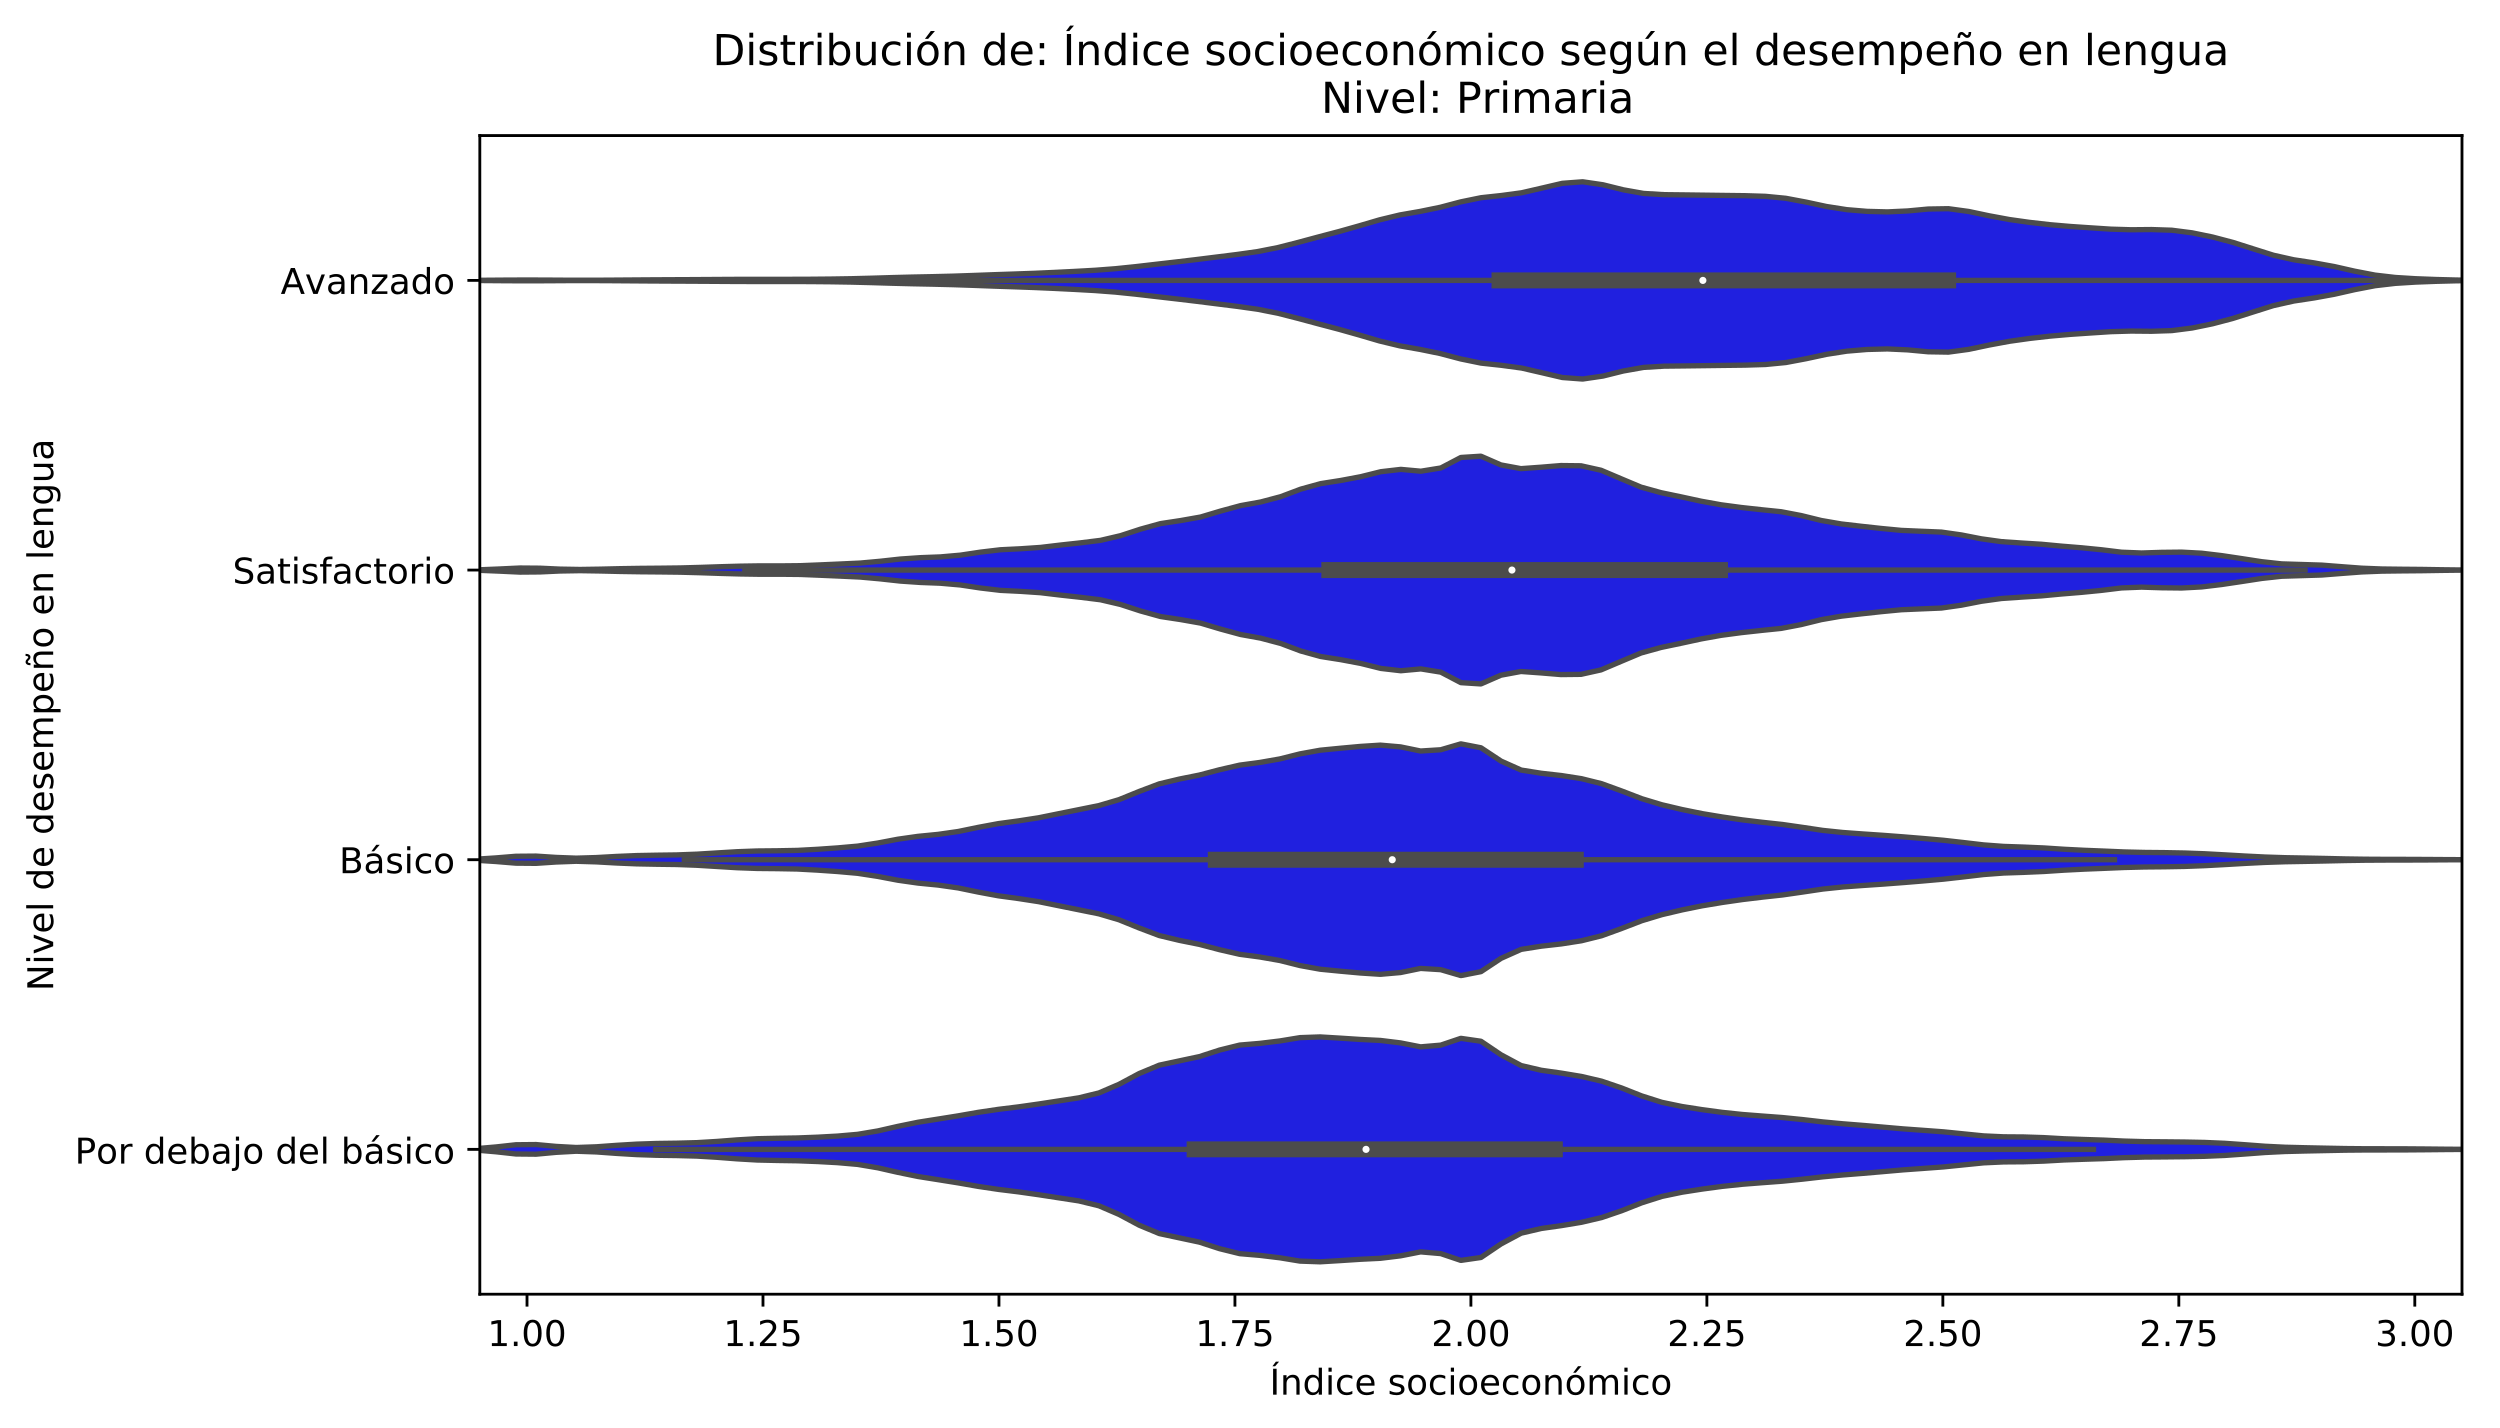 <?xml version="1.0" encoding="utf-8" standalone="no"?>
<!DOCTYPE svg PUBLIC "-//W3C//DTD SVG 1.1//EN"
  "http://www.w3.org/Graphics/SVG/1.1/DTD/svg11.dtd">
<!-- Created with matplotlib (https://matplotlib.org/) -->
<svg height="401.884pt" version="1.1" viewBox="0 0 703.773 401.884" width="703.773pt" xmlns="http://www.w3.org/2000/svg" xmlns:xlink="http://www.w3.org/1999/xlink">
 <defs>
  <style type="text/css">
*{stroke-linecap:butt;stroke-linejoin:round;}
  </style>
 </defs>
 <g id="figure_1">
  <g id="patch_1">
   <path d="M 0 401.884 
L 703.773 401.884 
L 703.773 0 
L 0 0 
z
" style="fill:#ffffff;"/>
  </g>
  <g id="axes_1">
   <g id="patch_2">
    <path d="M 135.073 364.327 
L 693.073 364.327 
L 693.073 38.167 
L 135.073 38.167 
z
" style="fill:#ffffff;"/>
   </g>
   <g id="PolyCollection_1">
    <defs>
     <path d="M 130.961 -322.93 
L 130.961 -322.962 
L 136.681 -322.994 
L 142.4 -323.039 
L 148.119 -323.064 
L 153.839 -323.045 
L 159.558 -323.009 
L 165.278 -322.997 
L 170.997 -323.02 
L 176.717 -323.062 
L 182.436 -323.105 
L 188.155 -323.138 
L 193.875 -323.164 
L 199.594 -323.198 
L 205.314 -323.235 
L 211.033 -323.257 
L 216.753 -323.258 
L 222.472 -323.257 
L 228.192 -323.278 
L 233.911 -323.331 
L 239.63 -323.423 
L 245.35 -323.568 
L 251.069 -323.741 
L 256.789 -323.887 
L 262.508 -324.003 
L 268.228 -324.143 
L 273.947 -324.338 
L 279.667 -324.55 
L 285.386 -324.742 
L 291.105 -324.945 
L 296.825 -325.199 
L 302.544 -325.483 
L 308.264 -325.802 
L 313.983 -326.238 
L 319.703 -326.826 
L 325.422 -327.487 
L 331.142 -328.146 
L 336.861 -328.827 
L 342.58 -329.543 
L 348.3 -330.256 
L 354.019 -331.063 
L 359.739 -332.19 
L 365.458 -333.652 
L 371.178 -335.192 
L 376.897 -336.698 
L 382.617 -338.31 
L 388.336 -339.993 
L 394.055 -341.372 
L 399.775 -342.371 
L 405.494 -343.543 
L 411.214 -345.058 
L 416.933 -346.229 
L 422.653 -346.848 
L 428.372 -347.622 
L 434.091 -348.943 
L 439.811 -350.282 
L 445.53 -350.712 
L 451.25 -349.872 
L 456.969 -348.45 
L 462.689 -347.433 
L 468.408 -347.088 
L 474.128 -347.021 
L 479.847 -346.945 
L 485.566 -346.868 
L 491.286 -346.796 
L 497.005 -346.618 
L 502.725 -346.064 
L 508.444 -344.988 
L 514.164 -343.757 
L 519.883 -342.863 
L 525.603 -342.385 
L 531.322 -342.235 
L 537.041 -342.502 
L 542.761 -343.038 
L 548.48 -343.135 
L 554.2 -342.358 
L 559.919 -341.148 
L 565.639 -340.088 
L 571.358 -339.284 
L 577.078 -338.631 
L 582.797 -338.138 
L 588.516 -337.75 
L 594.236 -337.375 
L 599.955 -337.206 
L 605.675 -337.262 
L 611.394 -337.076 
L 617.114 -336.342 
L 622.833 -335.165 
L 628.553 -333.658 
L 634.272 -331.842 
L 639.991 -330.036 
L 645.711 -328.753 
L 651.43 -327.886 
L 657.15 -326.842 
L 662.869 -325.544 
L 668.589 -324.443 
L 674.308 -323.776 
L 680.027 -323.423 
L 685.747 -323.205 
L 691.466 -323.059 
L 697.186 -322.981 
L 697.186 -322.911 
L 697.186 -322.911 
L 691.466 -322.834 
L 685.747 -322.688 
L 680.027 -322.47 
L 674.308 -322.116 
L 668.589 -321.45 
L 662.869 -320.348 
L 657.15 -319.051 
L 651.43 -318.007 
L 645.711 -317.14 
L 639.991 -315.857 
L 634.272 -314.051 
L 628.553 -312.235 
L 622.833 -310.728 
L 617.114 -309.551 
L 611.394 -308.816 
L 605.675 -308.631 
L 599.955 -308.686 
L 594.236 -308.517 
L 588.516 -308.142 
L 582.797 -307.754 
L 577.078 -307.261 
L 571.358 -306.608 
L 565.639 -305.804 
L 559.919 -304.744 
L 554.2 -303.534 
L 548.48 -302.757 
L 542.761 -302.854 
L 537.041 -303.39 
L 531.322 -303.657 
L 525.603 -303.508 
L 519.883 -303.029 
L 514.164 -302.135 
L 508.444 -300.905 
L 502.725 -299.828 
L 497.005 -299.274 
L 491.286 -299.096 
L 485.566 -299.024 
L 479.847 -298.948 
L 474.128 -298.872 
L 468.408 -298.805 
L 462.689 -298.459 
L 456.969 -297.443 
L 451.25 -296.021 
L 445.53 -295.181 
L 439.811 -295.61 
L 434.091 -296.95 
L 428.372 -298.27 
L 422.653 -299.044 
L 416.933 -299.663 
L 411.214 -300.834 
L 405.494 -302.349 
L 399.775 -303.521 
L 394.055 -304.521 
L 388.336 -305.9 
L 382.617 -307.582 
L 376.897 -309.195 
L 371.178 -310.701 
L 365.458 -312.241 
L 359.739 -313.702 
L 354.019 -314.83 
L 348.3 -315.636 
L 342.58 -316.349 
L 336.861 -317.066 
L 331.142 -317.747 
L 325.422 -318.406 
L 319.703 -319.067 
L 313.983 -319.655 
L 308.264 -320.09 
L 302.544 -320.41 
L 296.825 -320.694 
L 291.105 -320.947 
L 285.386 -321.15 
L 279.667 -321.342 
L 273.947 -321.555 
L 268.228 -321.75 
L 262.508 -321.889 
L 256.789 -322.005 
L 251.069 -322.152 
L 245.35 -322.324 
L 239.63 -322.469 
L 233.911 -322.562 
L 228.192 -322.615 
L 222.472 -322.636 
L 216.753 -322.634 
L 211.033 -322.635 
L 205.314 -322.658 
L 199.594 -322.695 
L 193.875 -322.728 
L 188.155 -322.755 
L 182.436 -322.788 
L 176.717 -322.83 
L 170.997 -322.873 
L 165.278 -322.896 
L 159.558 -322.884 
L 153.839 -322.847 
L 148.119 -322.828 
L 142.4 -322.853 
L 136.681 -322.899 
L 130.961 -322.93 
z
" id="mfd9ceaf7d0" style="stroke:#4c4c4c;stroke-width:1.5;"/>
    </defs>
    <g clip-path="url(#p354e25e296)">
     <use style="fill:#2020df;stroke:#4c4c4c;stroke-width:1.5;" x="0" xlink:href="#mfd9ceaf7d0" y="401.884"/>
    </g>
   </g>
   <g id="PolyCollection_2">
    <defs>
     <path d="M 135.105 -241.325 
L 135.105 -241.488 
L 140.74 -241.718 
L 146.376 -241.984 
L 152.012 -241.935 
L 157.648 -241.674 
L 163.283 -241.575 
L 168.919 -241.665 
L 174.555 -241.798 
L 180.191 -241.887 
L 185.826 -241.936 
L 191.462 -242.006 
L 197.098 -242.157 
L 202.734 -242.347 
L 208.369 -242.507 
L 214.005 -242.594 
L 219.641 -242.583 
L 225.276 -242.642 
L 230.912 -242.869 
L 236.548 -243.116 
L 242.184 -243.381 
L 247.819 -243.891 
L 253.455 -244.511 
L 259.091 -244.897 
L 264.727 -245.111 
L 270.362 -245.607 
L 275.998 -246.455 
L 281.634 -247.123 
L 287.269 -247.4 
L 292.905 -247.782 
L 298.541 -248.453 
L 304.177 -249.071 
L 309.812 -249.771 
L 315.448 -251.091 
L 321.084 -252.93 
L 326.72 -254.49 
L 332.355 -255.344 
L 337.991 -256.342 
L 343.627 -258.025 
L 349.263 -259.555 
L 354.898 -260.574 
L 360.534 -262.067 
L 366.17 -264.19 
L 371.805 -265.745 
L 377.441 -266.632 
L 383.077 -267.693 
L 388.713 -269.096 
L 394.348 -269.749 
L 399.984 -269.237 
L 405.62 -270.149 
L 411.256 -273.104 
L 416.891 -273.463 
L 422.527 -271.003 
L 428.163 -269.957 
L 433.798 -270.363 
L 439.434 -270.828 
L 445.07 -270.762 
L 450.706 -269.508 
L 456.341 -267.118 
L 461.977 -264.75 
L 467.613 -263.191 
L 473.249 -262.013 
L 478.884 -260.794 
L 484.52 -259.78 
L 490.156 -259.028 
L 495.792 -258.406 
L 501.427 -257.828 
L 507.063 -256.749 
L 512.699 -255.363 
L 518.334 -254.387 
L 523.97 -253.733 
L 529.606 -253.118 
L 535.242 -252.578 
L 540.877 -252.334 
L 546.513 -252.101 
L 552.149 -251.296 
L 557.785 -250.194 
L 563.42 -249.412 
L 569.056 -249.025 
L 574.692 -248.675 
L 580.328 -248.144 
L 585.963 -247.683 
L 591.599 -247.124 
L 597.235 -246.436 
L 602.87 -246.214 
L 608.506 -246.392 
L 614.142 -246.457 
L 619.778 -246.156 
L 625.413 -245.479 
L 631.049 -244.636 
L 636.685 -243.768 
L 642.321 -243.149 
L 647.956 -242.976 
L 653.592 -242.802 
L 659.228 -242.359 
L 664.863 -241.935 
L 670.499 -241.713 
L 676.135 -241.641 
L 681.771 -241.59 
L 687.406 -241.497 
L 693.042 -241.43 
L 693.042 -241.383 
L 693.042 -241.383 
L 687.406 -241.315 
L 681.771 -241.223 
L 676.135 -241.171 
L 670.499 -241.099 
L 664.863 -240.877 
L 659.228 -240.454 
L 653.592 -240.01 
L 647.956 -239.837 
L 642.321 -239.663 
L 636.685 -239.044 
L 631.049 -238.176 
L 625.413 -237.334 
L 619.778 -236.656 
L 614.142 -236.355 
L 608.506 -236.421 
L 602.87 -236.598 
L 597.235 -236.376 
L 591.599 -235.688 
L 585.963 -235.129 
L 580.328 -234.669 
L 574.692 -234.138 
L 569.056 -233.788 
L 563.42 -233.4 
L 557.785 -232.618 
L 552.149 -231.517 
L 546.513 -230.712 
L 540.877 -230.479 
L 535.242 -230.235 
L 529.606 -229.695 
L 523.97 -229.08 
L 518.334 -228.426 
L 512.699 -227.45 
L 507.063 -226.063 
L 501.427 -224.984 
L 495.792 -224.406 
L 490.156 -223.785 
L 484.52 -223.032 
L 478.884 -222.019 
L 473.249 -220.8 
L 467.613 -219.621 
L 461.977 -218.063 
L 456.341 -215.694 
L 450.706 -213.304 
L 445.07 -212.051 
L 439.434 -211.985 
L 433.798 -212.449 
L 428.163 -212.855 
L 422.527 -211.81 
L 416.891 -209.35 
L 411.256 -209.709 
L 405.62 -212.664 
L 399.984 -213.576 
L 394.348 -213.063 
L 388.713 -213.716 
L 383.077 -215.12 
L 377.441 -216.18 
L 371.805 -217.067 
L 366.17 -218.623 
L 360.534 -220.745 
L 354.898 -222.239 
L 349.263 -223.257 
L 343.627 -224.788 
L 337.991 -226.471 
L 332.355 -227.468 
L 326.72 -228.322 
L 321.084 -229.883 
L 315.448 -231.721 
L 309.812 -233.041 
L 304.177 -233.741 
L 298.541 -234.359 
L 292.905 -235.03 
L 287.269 -235.413 
L 281.634 -235.689 
L 275.998 -236.357 
L 270.362 -237.205 
L 264.727 -237.701 
L 259.091 -237.916 
L 253.455 -238.302 
L 247.819 -238.922 
L 242.184 -239.431 
L 236.548 -239.697 
L 230.912 -239.943 
L 225.276 -240.171 
L 219.641 -240.229 
L 214.005 -240.219 
L 208.369 -240.306 
L 202.734 -240.466 
L 197.098 -240.656 
L 191.462 -240.807 
L 185.826 -240.876 
L 180.191 -240.926 
L 174.555 -241.015 
L 168.919 -241.147 
L 163.283 -241.238 
L 157.648 -241.139 
L 152.012 -240.878 
L 146.376 -240.828 
L 140.74 -241.095 
L 135.105 -241.325 
z
" id="mcfa6809f96" style="stroke:#4c4c4c;stroke-width:1.5;"/>
    </defs>
    <g clip-path="url(#p354e25e296)">
     <use style="fill:#2020df;stroke:#4c4c4c;stroke-width:1.5;" x="0" xlink:href="#mcfa6809f96" y="401.884"/>
    </g>
   </g>
   <g id="PolyCollection_3">
    <defs>
     <path d="M 133.899 -159.722 
L 133.899 -160.01 
L 139.559 -160.374 
L 145.219 -160.837 
L 150.879 -160.888 
L 156.539 -160.516 
L 162.199 -160.307 
L 167.86 -160.475 
L 173.52 -160.792 
L 179.18 -161.032 
L 184.84 -161.142 
L 190.5 -161.219 
L 196.16 -161.428 
L 201.82 -161.777 
L 207.48 -162.12 
L 213.14 -162.327 
L 218.8 -162.383 
L 224.46 -162.491 
L 230.121 -162.8 
L 235.781 -163.194 
L 241.441 -163.697 
L 247.101 -164.566 
L 252.761 -165.642 
L 258.421 -166.446 
L 264.081 -167.002 
L 269.741 -167.811 
L 275.401 -168.979 
L 281.061 -170.032 
L 286.721 -170.8 
L 292.382 -171.674 
L 298.042 -172.823 
L 303.702 -173.965 
L 309.362 -175.108 
L 315.022 -176.78 
L 320.682 -179.081 
L 326.342 -181.219 
L 332.002 -182.57 
L 337.662 -183.707 
L 343.322 -185.197 
L 348.982 -186.495 
L 354.642 -187.25 
L 360.303 -188.241 
L 365.963 -189.665 
L 371.623 -190.691 
L 377.283 -191.245 
L 382.943 -191.76 
L 388.603 -192.124 
L 394.263 -191.631 
L 399.923 -190.467 
L 405.583 -190.823 
L 411.243 -192.482 
L 416.903 -191.379 
L 422.564 -187.63 
L 428.224 -185.103 
L 433.884 -184.206 
L 439.544 -183.564 
L 445.204 -182.681 
L 450.864 -181.272 
L 456.524 -179.213 
L 462.184 -177.04 
L 467.844 -175.333 
L 473.504 -173.996 
L 479.164 -172.846 
L 484.825 -171.901 
L 490.485 -171.084 
L 496.145 -170.402 
L 501.805 -169.786 
L 507.465 -168.97 
L 513.125 -168.124 
L 518.785 -167.534 
L 524.445 -167.12 
L 530.105 -166.737 
L 535.765 -166.307 
L 541.425 -165.843 
L 547.086 -165.344 
L 552.746 -164.706 
L 558.406 -164.04 
L 564.066 -163.615 
L 569.726 -163.426 
L 575.386 -163.181 
L 581.046 -162.81 
L 586.706 -162.523 
L 592.366 -162.297 
L 598.026 -162.056 
L 603.686 -161.918 
L 609.347 -161.862 
L 615.007 -161.757 
L 620.667 -161.544 
L 626.327 -161.236 
L 631.987 -160.908 
L 637.647 -160.624 
L 643.307 -160.44 
L 648.967 -160.339 
L 654.627 -160.225 
L 660.287 -160.094 
L 665.947 -160.008 
L 671.608 -159.975 
L 677.268 -159.965 
L 682.928 -159.941 
L 688.588 -159.903 
L 694.248 -159.876 
L 694.248 -159.856 
L 694.248 -159.856 
L 688.588 -159.83 
L 682.928 -159.791 
L 677.268 -159.768 
L 671.608 -159.757 
L 665.947 -159.724 
L 660.287 -159.638 
L 654.627 -159.508 
L 648.967 -159.394 
L 643.307 -159.292 
L 637.647 -159.108 
L 631.987 -158.825 
L 626.327 -158.496 
L 620.667 -158.189 
L 615.007 -157.975 
L 609.347 -157.871 
L 603.686 -157.815 
L 598.026 -157.676 
L 592.366 -157.436 
L 586.706 -157.21 
L 581.046 -156.922 
L 575.386 -156.551 
L 569.726 -156.306 
L 564.066 -156.117 
L 558.406 -155.693 
L 552.746 -155.026 
L 547.086 -154.389 
L 541.425 -153.89 
L 535.765 -153.426 
L 530.105 -152.996 
L 524.445 -152.613 
L 518.785 -152.198 
L 513.125 -151.608 
L 507.465 -150.762 
L 501.805 -149.947 
L 496.145 -149.33 
L 490.485 -148.648 
L 484.825 -147.831 
L 479.164 -146.887 
L 473.504 -145.736 
L 467.844 -144.4 
L 462.184 -142.693 
L 456.524 -140.52 
L 450.864 -138.461 
L 445.204 -137.051 
L 439.544 -136.168 
L 433.884 -135.527 
L 428.224 -134.629 
L 422.564 -132.103 
L 416.903 -128.354 
L 411.243 -127.25 
L 405.583 -128.91 
L 399.923 -129.265 
L 394.263 -128.102 
L 388.603 -127.608 
L 382.943 -127.973 
L 377.283 -128.488 
L 371.623 -129.042 
L 365.963 -130.068 
L 360.303 -131.492 
L 354.642 -132.482 
L 348.982 -133.238 
L 343.322 -134.536 
L 337.662 -136.025 
L 332.002 -137.162 
L 326.342 -138.514 
L 320.682 -140.651 
L 315.022 -142.952 
L 309.362 -144.624 
L 303.702 -145.768 
L 298.042 -146.909 
L 292.382 -148.058 
L 286.721 -148.933 
L 281.061 -149.701 
L 275.401 -150.754 
L 269.741 -151.921 
L 264.081 -152.73 
L 258.421 -153.286 
L 252.761 -154.091 
L 247.101 -155.166 
L 241.441 -156.036 
L 235.781 -156.539 
L 230.121 -156.932 
L 224.46 -157.242 
L 218.8 -157.349 
L 213.14 -157.405 
L 207.48 -157.613 
L 201.82 -157.956 
L 196.16 -158.304 
L 190.5 -158.514 
L 184.84 -158.591 
L 179.18 -158.701 
L 173.52 -158.941 
L 167.86 -159.257 
L 162.199 -159.426 
L 156.539 -159.216 
L 150.879 -158.845 
L 145.219 -158.895 
L 139.559 -159.359 
L 133.899 -159.722 
z
" id="m11302da5b7" style="stroke:#4c4c4c;stroke-width:1.5;"/>
    </defs>
    <g clip-path="url(#p354e25e296)">
     <use style="fill:#2020df;stroke:#4c4c4c;stroke-width:1.5;" x="0" xlink:href="#m11302da5b7" y="401.884"/>
    </g>
   </g>
   <g id="PolyCollection_4">
    <defs>
     <path d="M 133.928 -78.134 
L 133.928 -78.519 
L 139.587 -79.006 
L 145.247 -79.626 
L 150.906 -79.682 
L 156.566 -79.162 
L 162.225 -78.852 
L 167.885 -79.052 
L 173.544 -79.462 
L 179.204 -79.801 
L 184.863 -79.989 
L 190.523 -80.072 
L 196.182 -80.222 
L 201.842 -80.562 
L 207.501 -80.999 
L 213.161 -81.327 
L 218.82 -81.453 
L 224.48 -81.541 
L 230.139 -81.757 
L 235.799 -82.069 
L 241.458 -82.565 
L 247.118 -83.517 
L 252.778 -84.806 
L 258.437 -85.966 
L 264.097 -86.861 
L 269.756 -87.766 
L 275.416 -88.757 
L 281.075 -89.598 
L 286.735 -90.295 
L 292.394 -91.098 
L 298.054 -91.969 
L 303.713 -92.836 
L 309.373 -94.215 
L 315.032 -96.649 
L 320.692 -99.677 
L 326.351 -102.03 
L 332.011 -103.243 
L 337.67 -104.447 
L 343.33 -106.287 
L 348.989 -107.687 
L 354.649 -108.167 
L 360.308 -108.852 
L 365.968 -109.782 
L 371.627 -109.981 
L 377.287 -109.639 
L 382.946 -109.271 
L 388.606 -108.992 
L 394.265 -108.299 
L 399.925 -107.187 
L 405.584 -107.671 
L 411.244 -109.583 
L 416.903 -108.765 
L 422.563 -104.945 
L 428.222 -101.921 
L 433.882 -100.598 
L 439.541 -99.794 
L 445.201 -98.854 
L 450.86 -97.529 
L 456.52 -95.601 
L 462.179 -93.368 
L 467.839 -91.57 
L 473.498 -90.392 
L 479.158 -89.509 
L 484.817 -88.747 
L 490.477 -88.152 
L 496.136 -87.71 
L 501.796 -87.285 
L 507.455 -86.712 
L 513.115 -86.063 
L 518.774 -85.53 
L 524.434 -85.08 
L 530.093 -84.591 
L 535.753 -84.097 
L 541.412 -83.688 
L 547.072 -83.269 
L 552.731 -82.694 
L 558.391 -82.125 
L 564.05 -81.863 
L 569.71 -81.819 
L 575.369 -81.634 
L 581.029 -81.312 
L 586.688 -81.111 
L 592.348 -80.932 
L 598.007 -80.663 
L 603.667 -80.501 
L 609.326 -80.458 
L 614.986 -80.396 
L 620.645 -80.279 
L 626.305 -80.038 
L 631.964 -79.636 
L 637.624 -79.21 
L 643.283 -78.929 
L 648.943 -78.788 
L 654.602 -78.669 
L 660.262 -78.557 
L 665.921 -78.504 
L 671.581 -78.496 
L 677.24 -78.482 
L 682.9 -78.438 
L 688.559 -78.378 
L 694.219 -78.34 
L 694.219 -78.312 
L 694.219 -78.312 
L 688.559 -78.274 
L 682.9 -78.215 
L 677.24 -78.17 
L 671.581 -78.156 
L 665.921 -78.148 
L 660.262 -78.096 
L 654.602 -77.983 
L 648.943 -77.865 
L 643.283 -77.724 
L 637.624 -77.442 
L 631.964 -77.016 
L 626.305 -76.614 
L 620.645 -76.374 
L 614.986 -76.257 
L 609.326 -76.194 
L 603.667 -76.152 
L 598.007 -75.99 
L 592.348 -75.72 
L 586.688 -75.542 
L 581.029 -75.341 
L 575.369 -75.019 
L 569.71 -74.834 
L 564.05 -74.789 
L 558.391 -74.528 
L 552.731 -73.959 
L 547.072 -73.384 
L 541.412 -72.964 
L 535.753 -72.556 
L 530.093 -72.061 
L 524.434 -71.573 
L 518.774 -71.123 
L 513.115 -70.59 
L 507.455 -69.941 
L 501.796 -69.367 
L 496.136 -68.943 
L 490.477 -68.501 
L 484.817 -67.905 
L 479.158 -67.144 
L 473.498 -66.261 
L 467.839 -65.083 
L 462.179 -63.284 
L 456.52 -61.052 
L 450.86 -59.123 
L 445.201 -57.798 
L 439.541 -56.859 
L 433.882 -56.054 
L 428.222 -54.731 
L 422.563 -51.708 
L 416.903 -47.888 
L 411.244 -47.069 
L 405.584 -48.982 
L 399.925 -49.466 
L 394.265 -48.353 
L 388.606 -47.661 
L 382.946 -47.382 
L 377.287 -47.013 
L 371.627 -46.671 
L 365.968 -46.87 
L 360.308 -47.8 
L 354.649 -48.486 
L 348.989 -48.966 
L 343.33 -50.365 
L 337.67 -52.205 
L 332.011 -53.409 
L 326.351 -54.622 
L 320.692 -56.976 
L 315.032 -60.004 
L 309.373 -62.437 
L 303.713 -63.816 
L 298.054 -64.684 
L 292.394 -65.554 
L 286.735 -66.357 
L 281.075 -67.055 
L 275.416 -67.896 
L 269.756 -68.886 
L 264.097 -69.791 
L 258.437 -70.687 
L 252.778 -71.847 
L 247.118 -73.135 
L 241.458 -74.088 
L 235.799 -74.583 
L 230.139 -74.896 
L 224.48 -75.112 
L 218.82 -75.2 
L 213.161 -75.325 
L 207.501 -75.654 
L 201.842 -76.09 
L 196.182 -76.43 
L 190.523 -76.581 
L 184.863 -76.663 
L 179.204 -76.851 
L 173.544 -77.19 
L 167.885 -77.601 
L 162.225 -77.8 
L 156.566 -77.49 
L 150.906 -76.97 
L 145.247 -77.027 
L 139.587 -77.646 
L 133.928 -78.134 
z
" id="m2028d8ccdd" style="stroke:#4c4c4c;stroke-width:1.5;"/>
    </defs>
    <g clip-path="url(#p354e25e296)">
     <use style="fill:#2020df;stroke:#4c4c4c;stroke-width:1.5;" x="0" xlink:href="#m2028d8ccdd" y="401.884"/>
    </g>
   </g>
   <g id="matplotlib.axis_1">
    <g id="xtick_1">
     <g id="line2d_1">
      <defs>
       <path d="M 0 0 
L 0 3.5 
" id="m8a3bc9efd4" style="stroke:#000000;stroke-width:0.8;"/>
      </defs>
      <g>
       <use style="stroke:#000000;stroke-width:0.8;" x="148.359" xlink:href="#m8a3bc9efd4" y="364.327"/>
      </g>
     </g>
     <g id="text_1">
      <!-- 1.00 -->
      <defs>
       <path d="M 12.406 8.297 
L 28.516 8.297 
L 28.516 63.922 
L 10.984 60.406 
L 10.984 69.391 
L 28.422 72.906 
L 38.281 72.906 
L 38.281 8.297 
L 54.391 8.297 
L 54.391 0 
L 12.406 0 
z
" id="DejaVuSans-49"/>
       <path d="M 10.688 12.406 
L 21 12.406 
L 21 0 
L 10.688 0 
z
" id="DejaVuSans-46"/>
       <path d="M 31.781 66.406 
Q 24.172 66.406 20.328 58.906 
Q 16.5 51.422 16.5 36.375 
Q 16.5 21.391 20.328 13.891 
Q 24.172 6.391 31.781 6.391 
Q 39.453 6.391 43.281 13.891 
Q 47.125 21.391 47.125 36.375 
Q 47.125 51.422 43.281 58.906 
Q 39.453 66.406 31.781 66.406 
z
M 31.781 74.219 
Q 44.047 74.219 50.516 64.516 
Q 56.984 54.828 56.984 36.375 
Q 56.984 17.969 50.516 8.266 
Q 44.047 -1.422 31.781 -1.422 
Q 19.531 -1.422 13.062 8.266 
Q 6.594 17.969 6.594 36.375 
Q 6.594 54.828 13.062 64.516 
Q 19.531 74.219 31.781 74.219 
z
" id="DejaVuSans-48"/>
      </defs>
      <g transform="translate(137.226 378.926)scale(0.1 -0.1)">
       <use xlink:href="#DejaVuSans-49"/>
       <use x="63.623" xlink:href="#DejaVuSans-46"/>
       <use x="95.41" xlink:href="#DejaVuSans-48"/>
       <use x="159.033" xlink:href="#DejaVuSans-48"/>
      </g>
     </g>
    </g>
    <g id="xtick_2">
     <g id="line2d_2">
      <g>
       <use style="stroke:#000000;stroke-width:0.8;" x="214.788" xlink:href="#m8a3bc9efd4" y="364.327"/>
      </g>
     </g>
     <g id="text_2">
      <!-- 1.25 -->
      <defs>
       <path d="M 19.188 8.297 
L 53.609 8.297 
L 53.609 0 
L 7.328 0 
L 7.328 8.297 
Q 12.938 14.109 22.625 23.891 
Q 32.328 33.688 34.812 36.531 
Q 39.547 41.844 41.422 45.531 
Q 43.312 49.219 43.312 52.781 
Q 43.312 58.594 39.234 62.25 
Q 35.156 65.922 28.609 65.922 
Q 23.969 65.922 18.812 64.312 
Q 13.672 62.703 7.812 59.422 
L 7.812 69.391 
Q 13.766 71.781 18.938 73 
Q 24.125 74.219 28.422 74.219 
Q 39.75 74.219 46.484 68.547 
Q 53.219 62.891 53.219 53.422 
Q 53.219 48.922 51.531 44.891 
Q 49.859 40.875 45.406 35.406 
Q 44.188 33.984 37.641 27.219 
Q 31.109 20.453 19.188 8.297 
z
" id="DejaVuSans-50"/>
       <path d="M 10.797 72.906 
L 49.516 72.906 
L 49.516 64.594 
L 19.828 64.594 
L 19.828 46.734 
Q 21.969 47.469 24.109 47.828 
Q 26.266 48.188 28.422 48.188 
Q 40.625 48.188 47.75 41.5 
Q 54.891 34.812 54.891 23.391 
Q 54.891 11.625 47.562 5.094 
Q 40.234 -1.422 26.906 -1.422 
Q 22.312 -1.422 17.547 -0.641 
Q 12.797 0.141 7.719 1.703 
L 7.719 11.625 
Q 12.109 9.234 16.797 8.062 
Q 21.484 6.891 26.703 6.891 
Q 35.156 6.891 40.078 11.328 
Q 45.016 15.766 45.016 23.391 
Q 45.016 31 40.078 35.438 
Q 35.156 39.891 26.703 39.891 
Q 22.75 39.891 18.812 39.016 
Q 14.891 38.141 10.797 36.281 
z
" id="DejaVuSans-53"/>
      </defs>
      <g transform="translate(203.655 378.926)scale(0.1 -0.1)">
       <use xlink:href="#DejaVuSans-49"/>
       <use x="63.623" xlink:href="#DejaVuSans-46"/>
       <use x="95.41" xlink:href="#DejaVuSans-50"/>
       <use x="159.033" xlink:href="#DejaVuSans-53"/>
      </g>
     </g>
    </g>
    <g id="xtick_3">
     <g id="line2d_3">
      <g>
       <use style="stroke:#000000;stroke-width:0.8;" x="281.216" xlink:href="#m8a3bc9efd4" y="364.327"/>
      </g>
     </g>
     <g id="text_3">
      <!-- 1.50 -->
      <g transform="translate(270.083 378.926)scale(0.1 -0.1)">
       <use xlink:href="#DejaVuSans-49"/>
       <use x="63.623" xlink:href="#DejaVuSans-46"/>
       <use x="95.41" xlink:href="#DejaVuSans-53"/>
       <use x="159.033" xlink:href="#DejaVuSans-48"/>
      </g>
     </g>
    </g>
    <g id="xtick_4">
     <g id="line2d_4">
      <g>
       <use style="stroke:#000000;stroke-width:0.8;" x="347.645" xlink:href="#m8a3bc9efd4" y="364.327"/>
      </g>
     </g>
     <g id="text_4">
      <!-- 1.75 -->
      <defs>
       <path d="M 8.203 72.906 
L 55.078 72.906 
L 55.078 68.703 
L 28.609 0 
L 18.312 0 
L 43.219 64.594 
L 8.203 64.594 
z
" id="DejaVuSans-55"/>
      </defs>
      <g transform="translate(336.512 378.926)scale(0.1 -0.1)">
       <use xlink:href="#DejaVuSans-49"/>
       <use x="63.623" xlink:href="#DejaVuSans-46"/>
       <use x="95.41" xlink:href="#DejaVuSans-55"/>
       <use x="159.033" xlink:href="#DejaVuSans-53"/>
      </g>
     </g>
    </g>
    <g id="xtick_5">
     <g id="line2d_5">
      <g>
       <use style="stroke:#000000;stroke-width:0.8;" x="414.073" xlink:href="#m8a3bc9efd4" y="364.327"/>
      </g>
     </g>
     <g id="text_5">
      <!-- 2.00 -->
      <g transform="translate(402.941 378.926)scale(0.1 -0.1)">
       <use xlink:href="#DejaVuSans-50"/>
       <use x="63.623" xlink:href="#DejaVuSans-46"/>
       <use x="95.41" xlink:href="#DejaVuSans-48"/>
       <use x="159.033" xlink:href="#DejaVuSans-48"/>
      </g>
     </g>
    </g>
    <g id="xtick_6">
     <g id="line2d_6">
      <g>
       <use style="stroke:#000000;stroke-width:0.8;" x="480.502" xlink:href="#m8a3bc9efd4" y="364.327"/>
      </g>
     </g>
     <g id="text_6">
      <!-- 2.25 -->
      <g transform="translate(469.369 378.926)scale(0.1 -0.1)">
       <use xlink:href="#DejaVuSans-50"/>
       <use x="63.623" xlink:href="#DejaVuSans-46"/>
       <use x="95.41" xlink:href="#DejaVuSans-50"/>
       <use x="159.033" xlink:href="#DejaVuSans-53"/>
      </g>
     </g>
    </g>
    <g id="xtick_7">
     <g id="line2d_7">
      <g>
       <use style="stroke:#000000;stroke-width:0.8;" x="546.931" xlink:href="#m8a3bc9efd4" y="364.327"/>
      </g>
     </g>
     <g id="text_7">
      <!-- 2.50 -->
      <g transform="translate(535.798 378.926)scale(0.1 -0.1)">
       <use xlink:href="#DejaVuSans-50"/>
       <use x="63.623" xlink:href="#DejaVuSans-46"/>
       <use x="95.41" xlink:href="#DejaVuSans-53"/>
       <use x="159.033" xlink:href="#DejaVuSans-48"/>
      </g>
     </g>
    </g>
    <g id="xtick_8">
     <g id="line2d_8">
      <g>
       <use style="stroke:#000000;stroke-width:0.8;" x="613.359" xlink:href="#m8a3bc9efd4" y="364.327"/>
      </g>
     </g>
     <g id="text_8">
      <!-- 2.75 -->
      <g transform="translate(602.226 378.926)scale(0.1 -0.1)">
       <use xlink:href="#DejaVuSans-50"/>
       <use x="63.623" xlink:href="#DejaVuSans-46"/>
       <use x="95.41" xlink:href="#DejaVuSans-55"/>
       <use x="159.033" xlink:href="#DejaVuSans-53"/>
      </g>
     </g>
    </g>
    <g id="xtick_9">
     <g id="line2d_9">
      <g>
       <use style="stroke:#000000;stroke-width:0.8;" x="679.788" xlink:href="#m8a3bc9efd4" y="364.327"/>
      </g>
     </g>
     <g id="text_9">
      <!-- 3.00 -->
      <defs>
       <path d="M 40.578 39.312 
Q 47.656 37.797 51.625 33 
Q 55.609 28.219 55.609 21.188 
Q 55.609 10.406 48.188 4.484 
Q 40.766 -1.422 27.094 -1.422 
Q 22.516 -1.422 17.656 -0.516 
Q 12.797 0.391 7.625 2.203 
L 7.625 11.719 
Q 11.719 9.328 16.594 8.109 
Q 21.484 6.891 26.812 6.891 
Q 36.078 6.891 40.938 10.547 
Q 45.797 14.203 45.797 21.188 
Q 45.797 27.641 41.281 31.266 
Q 36.766 34.906 28.719 34.906 
L 20.219 34.906 
L 20.219 43.016 
L 29.109 43.016 
Q 36.375 43.016 40.234 45.922 
Q 44.094 48.828 44.094 54.297 
Q 44.094 59.906 40.109 62.906 
Q 36.141 65.922 28.719 65.922 
Q 24.656 65.922 20.016 65.031 
Q 15.375 64.156 9.812 62.312 
L 9.812 71.094 
Q 15.438 72.656 20.344 73.438 
Q 25.25 74.219 29.594 74.219 
Q 40.828 74.219 47.359 69.109 
Q 53.906 64.016 53.906 55.328 
Q 53.906 49.266 50.438 45.094 
Q 46.969 40.922 40.578 39.312 
z
" id="DejaVuSans-51"/>
      </defs>
      <g transform="translate(668.655 378.926)scale(0.1 -0.1)">
       <use xlink:href="#DejaVuSans-51"/>
       <use x="63.623" xlink:href="#DejaVuSans-46"/>
       <use x="95.41" xlink:href="#DejaVuSans-48"/>
       <use x="159.033" xlink:href="#DejaVuSans-48"/>
      </g>
     </g>
    </g>
    <g id="text_10">
     <!-- Índice socioeconómico -->
     <defs>
      <path d="M 9.812 72.906 
L 19.672 72.906 
L 19.672 0 
L 9.812 0 
z
M 17.484 92.734 
L 26.516 92.734 
L 15.375 79.844 
L 7.906 79.844 
z
" id="DejaVuSans-205"/>
      <path d="M 54.891 33.016 
L 54.891 0 
L 45.906 0 
L 45.906 32.719 
Q 45.906 40.484 42.875 44.328 
Q 39.844 48.188 33.797 48.188 
Q 26.516 48.188 22.312 43.547 
Q 18.109 38.922 18.109 30.906 
L 18.109 0 
L 9.078 0 
L 9.078 54.688 
L 18.109 54.688 
L 18.109 46.188 
Q 21.344 51.125 25.703 53.562 
Q 30.078 56 35.797 56 
Q 45.219 56 50.047 50.172 
Q 54.891 44.344 54.891 33.016 
z
" id="DejaVuSans-110"/>
      <path d="M 45.406 46.391 
L 45.406 75.984 
L 54.391 75.984 
L 54.391 0 
L 45.406 0 
L 45.406 8.203 
Q 42.578 3.328 38.25 0.953 
Q 33.938 -1.422 27.875 -1.422 
Q 17.969 -1.422 11.734 6.484 
Q 5.516 14.406 5.516 27.297 
Q 5.516 40.188 11.734 48.094 
Q 17.969 56 27.875 56 
Q 33.938 56 38.25 53.625 
Q 42.578 51.266 45.406 46.391 
z
M 14.797 27.297 
Q 14.797 17.391 18.875 11.75 
Q 22.953 6.109 30.078 6.109 
Q 37.203 6.109 41.297 11.75 
Q 45.406 17.391 45.406 27.297 
Q 45.406 37.203 41.297 42.844 
Q 37.203 48.484 30.078 48.484 
Q 22.953 48.484 18.875 42.844 
Q 14.797 37.203 14.797 27.297 
z
" id="DejaVuSans-100"/>
      <path d="M 9.422 54.688 
L 18.406 54.688 
L 18.406 0 
L 9.422 0 
z
M 9.422 75.984 
L 18.406 75.984 
L 18.406 64.594 
L 9.422 64.594 
z
" id="DejaVuSans-105"/>
      <path d="M 48.781 52.594 
L 48.781 44.188 
Q 44.969 46.297 41.141 47.344 
Q 37.312 48.391 33.406 48.391 
Q 24.656 48.391 19.812 42.844 
Q 14.984 37.312 14.984 27.297 
Q 14.984 17.281 19.812 11.734 
Q 24.656 6.203 33.406 6.203 
Q 37.312 6.203 41.141 7.25 
Q 44.969 8.297 48.781 10.406 
L 48.781 2.094 
Q 45.016 0.344 40.984 -0.531 
Q 36.969 -1.422 32.422 -1.422 
Q 20.062 -1.422 12.781 6.344 
Q 5.516 14.109 5.516 27.297 
Q 5.516 40.672 12.859 48.328 
Q 20.219 56 33.016 56 
Q 37.156 56 41.109 55.141 
Q 45.062 54.297 48.781 52.594 
z
" id="DejaVuSans-99"/>
      <path d="M 56.203 29.594 
L 56.203 25.203 
L 14.891 25.203 
Q 15.484 15.922 20.484 11.062 
Q 25.484 6.203 34.422 6.203 
Q 39.594 6.203 44.453 7.469 
Q 49.312 8.734 54.109 11.281 
L 54.109 2.781 
Q 49.266 0.734 44.188 -0.344 
Q 39.109 -1.422 33.891 -1.422 
Q 20.797 -1.422 13.156 6.188 
Q 5.516 13.812 5.516 26.812 
Q 5.516 40.234 12.766 48.109 
Q 20.016 56 32.328 56 
Q 43.359 56 49.781 48.891 
Q 56.203 41.797 56.203 29.594 
z
M 47.219 32.234 
Q 47.125 39.594 43.094 43.984 
Q 39.062 48.391 32.422 48.391 
Q 24.906 48.391 20.391 44.141 
Q 15.875 39.891 15.188 32.172 
z
" id="DejaVuSans-101"/>
      <path id="DejaVuSans-32"/>
      <path d="M 44.281 53.078 
L 44.281 44.578 
Q 40.484 46.531 36.375 47.5 
Q 32.281 48.484 27.875 48.484 
Q 21.188 48.484 17.844 46.438 
Q 14.5 44.391 14.5 40.281 
Q 14.5 37.156 16.891 35.375 
Q 19.281 33.594 26.516 31.984 
L 29.594 31.297 
Q 39.156 29.25 43.188 25.516 
Q 47.219 21.781 47.219 15.094 
Q 47.219 7.469 41.188 3.016 
Q 35.156 -1.422 24.609 -1.422 
Q 20.219 -1.422 15.453 -0.562 
Q 10.688 0.297 5.422 2 
L 5.422 11.281 
Q 10.406 8.688 15.234 7.391 
Q 20.062 6.109 24.812 6.109 
Q 31.156 6.109 34.562 8.281 
Q 37.984 10.453 37.984 14.406 
Q 37.984 18.062 35.516 20.016 
Q 33.062 21.969 24.703 23.781 
L 21.578 24.516 
Q 13.234 26.266 9.516 29.906 
Q 5.812 33.547 5.812 39.891 
Q 5.812 47.609 11.281 51.797 
Q 16.75 56 26.812 56 
Q 31.781 56 36.172 55.266 
Q 40.578 54.547 44.281 53.078 
z
" id="DejaVuSans-115"/>
      <path d="M 30.609 48.391 
Q 23.391 48.391 19.188 42.75 
Q 14.984 37.109 14.984 27.297 
Q 14.984 17.484 19.156 11.844 
Q 23.344 6.203 30.609 6.203 
Q 37.797 6.203 41.984 11.859 
Q 46.188 17.531 46.188 27.297 
Q 46.188 37.016 41.984 42.703 
Q 37.797 48.391 30.609 48.391 
z
M 30.609 56 
Q 42.328 56 49.016 48.375 
Q 55.719 40.766 55.719 27.297 
Q 55.719 13.875 49.016 6.219 
Q 42.328 -1.422 30.609 -1.422 
Q 18.844 -1.422 12.172 6.219 
Q 5.516 13.875 5.516 27.297 
Q 5.516 40.766 12.172 48.375 
Q 18.844 56 30.609 56 
z
" id="DejaVuSans-111"/>
      <path d="M 30.609 48.391 
Q 23.391 48.391 19.188 42.75 
Q 14.984 37.109 14.984 27.297 
Q 14.984 17.484 19.156 11.844 
Q 23.344 6.203 30.609 6.203 
Q 37.797 6.203 41.984 11.859 
Q 46.188 17.531 46.188 27.297 
Q 46.188 37.016 41.984 42.703 
Q 37.797 48.391 30.609 48.391 
z
M 30.609 56 
Q 42.328 56 49.016 48.375 
Q 55.719 40.766 55.719 27.297 
Q 55.719 13.875 49.016 6.219 
Q 42.328 -1.422 30.609 -1.422 
Q 18.844 -1.422 12.172 6.219 
Q 5.516 13.875 5.516 27.297 
Q 5.516 40.766 12.172 48.375 
Q 18.844 56 30.609 56 
z
M 37.406 79.984 
L 47.125 79.984 
L 31.203 61.625 
L 23.734 61.625 
z
" id="DejaVuSans-243"/>
      <path d="M 52 44.188 
Q 55.375 50.25 60.062 53.125 
Q 64.75 56 71.094 56 
Q 79.641 56 84.281 50.016 
Q 88.922 44.047 88.922 33.016 
L 88.922 0 
L 79.891 0 
L 79.891 32.719 
Q 79.891 40.578 77.094 44.375 
Q 74.312 48.188 68.609 48.188 
Q 61.625 48.188 57.562 43.547 
Q 53.516 38.922 53.516 30.906 
L 53.516 0 
L 44.484 0 
L 44.484 32.719 
Q 44.484 40.625 41.703 44.406 
Q 38.922 48.188 33.109 48.188 
Q 26.219 48.188 22.156 43.531 
Q 18.109 38.875 18.109 30.906 
L 18.109 0 
L 9.078 0 
L 9.078 54.688 
L 18.109 54.688 
L 18.109 46.188 
Q 21.188 51.219 25.484 53.609 
Q 29.781 56 35.688 56 
Q 41.656 56 45.828 52.969 
Q 50 49.953 52 44.188 
z
" id="DejaVuSans-109"/>
     </defs>
     <g transform="translate(357.409 392.604)scale(0.1 -0.1)">
      <use xlink:href="#DejaVuSans-205"/>
      <use x="29.492" xlink:href="#DejaVuSans-110"/>
      <use x="92.871" xlink:href="#DejaVuSans-100"/>
      <use x="156.348" xlink:href="#DejaVuSans-105"/>
      <use x="184.131" xlink:href="#DejaVuSans-99"/>
      <use x="239.111" xlink:href="#DejaVuSans-101"/>
      <use x="300.635" xlink:href="#DejaVuSans-32"/>
      <use x="332.422" xlink:href="#DejaVuSans-115"/>
      <use x="384.521" xlink:href="#DejaVuSans-111"/>
      <use x="445.703" xlink:href="#DejaVuSans-99"/>
      <use x="500.684" xlink:href="#DejaVuSans-105"/>
      <use x="528.467" xlink:href="#DejaVuSans-111"/>
      <use x="589.648" xlink:href="#DejaVuSans-101"/>
      <use x="651.172" xlink:href="#DejaVuSans-99"/>
      <use x="706.152" xlink:href="#DejaVuSans-111"/>
      <use x="767.334" xlink:href="#DejaVuSans-110"/>
      <use x="830.713" xlink:href="#DejaVuSans-243"/>
      <use x="891.895" xlink:href="#DejaVuSans-109"/>
      <use x="989.307" xlink:href="#DejaVuSans-105"/>
      <use x="1017.09" xlink:href="#DejaVuSans-99"/>
      <use x="1072.07" xlink:href="#DejaVuSans-111"/>
     </g>
    </g>
   </g>
   <g id="matplotlib.axis_2">
    <g id="ytick_1">
     <g id="line2d_10">
      <defs>
       <path d="M 0 0 
L -3.5 0 
" id="m78f227bcbb" style="stroke:#000000;stroke-width:0.8;"/>
      </defs>
      <g>
       <use style="stroke:#000000;stroke-width:0.8;" x="135.073" xlink:href="#m78f227bcbb" y="78.938"/>
      </g>
     </g>
     <g id="text_11">
      <!-- Avanzado -->
      <defs>
       <path d="M 34.188 63.188 
L 20.797 26.906 
L 47.609 26.906 
z
M 28.609 72.906 
L 39.797 72.906 
L 67.578 0 
L 57.328 0 
L 50.688 18.703 
L 17.828 18.703 
L 11.188 0 
L 0.781 0 
z
" id="DejaVuSans-65"/>
       <path d="M 2.984 54.688 
L 12.5 54.688 
L 29.594 8.797 
L 46.688 54.688 
L 56.203 54.688 
L 35.688 0 
L 23.484 0 
z
" id="DejaVuSans-118"/>
       <path d="M 34.281 27.484 
Q 23.391 27.484 19.188 25 
Q 14.984 22.516 14.984 16.5 
Q 14.984 11.719 18.141 8.906 
Q 21.297 6.109 26.703 6.109 
Q 34.188 6.109 38.703 11.406 
Q 43.219 16.703 43.219 25.484 
L 43.219 27.484 
z
M 52.203 31.203 
L 52.203 0 
L 43.219 0 
L 43.219 8.297 
Q 40.141 3.328 35.547 0.953 
Q 30.953 -1.422 24.312 -1.422 
Q 15.922 -1.422 10.953 3.297 
Q 6 8.016 6 15.922 
Q 6 25.141 12.172 29.828 
Q 18.359 34.516 30.609 34.516 
L 43.219 34.516 
L 43.219 35.406 
Q 43.219 41.609 39.141 45 
Q 35.062 48.391 27.688 48.391 
Q 23 48.391 18.547 47.266 
Q 14.109 46.141 10.016 43.891 
L 10.016 52.203 
Q 14.938 54.109 19.578 55.047 
Q 24.219 56 28.609 56 
Q 40.484 56 46.344 49.844 
Q 52.203 43.703 52.203 31.203 
z
" id="DejaVuSans-97"/>
       <path d="M 5.516 54.688 
L 48.188 54.688 
L 48.188 46.484 
L 14.406 7.172 
L 48.188 7.172 
L 48.188 0 
L 4.297 0 
L 4.297 8.203 
L 38.094 47.516 
L 5.516 47.516 
z
" id="DejaVuSans-122"/>
      </defs>
      <g transform="translate(79.013 82.737)scale(0.1 -0.1)">
       <use xlink:href="#DejaVuSans-65"/>
       <use x="68.33" xlink:href="#DejaVuSans-118"/>
       <use x="127.51" xlink:href="#DejaVuSans-97"/>
       <use x="188.789" xlink:href="#DejaVuSans-110"/>
       <use x="252.168" xlink:href="#DejaVuSans-122"/>
       <use x="304.658" xlink:href="#DejaVuSans-97"/>
       <use x="365.938" xlink:href="#DejaVuSans-100"/>
       <use x="429.414" xlink:href="#DejaVuSans-111"/>
      </g>
     </g>
    </g>
    <g id="ytick_2">
     <g id="line2d_11">
      <g>
       <use style="stroke:#000000;stroke-width:0.8;" x="135.073" xlink:href="#m78f227bcbb" y="160.477"/>
      </g>
     </g>
     <g id="text_12">
      <!-- Satisfactorio -->
      <defs>
       <path d="M 53.516 70.516 
L 53.516 60.891 
Q 47.906 63.578 42.922 64.891 
Q 37.938 66.219 33.297 66.219 
Q 25.25 66.219 20.875 63.094 
Q 16.5 59.969 16.5 54.203 
Q 16.5 49.359 19.406 46.891 
Q 22.312 44.438 30.422 42.922 
L 36.375 41.703 
Q 47.406 39.594 52.656 34.297 
Q 57.906 29 57.906 20.125 
Q 57.906 9.516 50.797 4.047 
Q 43.703 -1.422 29.984 -1.422 
Q 24.812 -1.422 18.969 -0.25 
Q 13.141 0.922 6.891 3.219 
L 6.891 13.375 
Q 12.891 10.016 18.656 8.297 
Q 24.422 6.594 29.984 6.594 
Q 38.422 6.594 43.016 9.906 
Q 47.609 13.234 47.609 19.391 
Q 47.609 24.75 44.312 27.781 
Q 41.016 30.812 33.5 32.328 
L 27.484 33.5 
Q 16.453 35.688 11.516 40.375 
Q 6.594 45.062 6.594 53.422 
Q 6.594 63.094 13.406 68.656 
Q 20.219 74.219 32.172 74.219 
Q 37.312 74.219 42.625 73.281 
Q 47.953 72.359 53.516 70.516 
z
" id="DejaVuSans-83"/>
       <path d="M 18.312 70.219 
L 18.312 54.688 
L 36.812 54.688 
L 36.812 47.703 
L 18.312 47.703 
L 18.312 18.016 
Q 18.312 11.328 20.141 9.422 
Q 21.969 7.516 27.594 7.516 
L 36.812 7.516 
L 36.812 0 
L 27.594 0 
Q 17.188 0 13.234 3.875 
Q 9.281 7.766 9.281 18.016 
L 9.281 47.703 
L 2.688 47.703 
L 2.688 54.688 
L 9.281 54.688 
L 9.281 70.219 
z
" id="DejaVuSans-116"/>
       <path d="M 37.109 75.984 
L 37.109 68.5 
L 28.516 68.5 
Q 23.688 68.5 21.797 66.547 
Q 19.922 64.594 19.922 59.516 
L 19.922 54.688 
L 34.719 54.688 
L 34.719 47.703 
L 19.922 47.703 
L 19.922 0 
L 10.891 0 
L 10.891 47.703 
L 2.297 47.703 
L 2.297 54.688 
L 10.891 54.688 
L 10.891 58.5 
Q 10.891 67.625 15.141 71.797 
Q 19.391 75.984 28.609 75.984 
z
" id="DejaVuSans-102"/>
       <path d="M 41.109 46.297 
Q 39.594 47.172 37.812 47.578 
Q 36.031 48 33.891 48 
Q 26.266 48 22.188 43.047 
Q 18.109 38.094 18.109 28.812 
L 18.109 0 
L 9.078 0 
L 9.078 54.688 
L 18.109 54.688 
L 18.109 46.188 
Q 20.953 51.172 25.484 53.578 
Q 30.031 56 36.531 56 
Q 37.453 56 38.578 55.875 
Q 39.703 55.766 41.062 55.516 
z
" id="DejaVuSans-114"/>
      </defs>
      <g transform="translate(65.495 164.277)scale(0.1 -0.1)">
       <use xlink:href="#DejaVuSans-83"/>
       <use x="63.477" xlink:href="#DejaVuSans-97"/>
       <use x="124.756" xlink:href="#DejaVuSans-116"/>
       <use x="163.965" xlink:href="#DejaVuSans-105"/>
       <use x="191.748" xlink:href="#DejaVuSans-115"/>
       <use x="243.848" xlink:href="#DejaVuSans-102"/>
       <use x="279.053" xlink:href="#DejaVuSans-97"/>
       <use x="340.332" xlink:href="#DejaVuSans-99"/>
       <use x="395.312" xlink:href="#DejaVuSans-116"/>
       <use x="434.521" xlink:href="#DejaVuSans-111"/>
       <use x="495.703" xlink:href="#DejaVuSans-114"/>
       <use x="536.816" xlink:href="#DejaVuSans-105"/>
       <use x="564.6" xlink:href="#DejaVuSans-111"/>
      </g>
     </g>
    </g>
    <g id="ytick_3">
     <g id="line2d_12">
      <g>
       <use style="stroke:#000000;stroke-width:0.8;" x="135.073" xlink:href="#m78f227bcbb" y="242.018"/>
      </g>
     </g>
     <g id="text_13">
      <!-- Básico -->
      <defs>
       <path d="M 19.672 34.812 
L 19.672 8.109 
L 35.5 8.109 
Q 43.453 8.109 47.281 11.406 
Q 51.125 14.703 51.125 21.484 
Q 51.125 28.328 47.281 31.562 
Q 43.453 34.812 35.5 34.812 
z
M 19.672 64.797 
L 19.672 42.828 
L 34.281 42.828 
Q 41.5 42.828 45.031 45.531 
Q 48.578 48.25 48.578 53.812 
Q 48.578 59.328 45.031 62.062 
Q 41.5 64.797 34.281 64.797 
z
M 9.812 72.906 
L 35.016 72.906 
Q 46.297 72.906 52.391 68.219 
Q 58.5 63.531 58.5 54.891 
Q 58.5 48.188 55.375 44.234 
Q 52.25 40.281 46.188 39.312 
Q 53.469 37.75 57.5 32.781 
Q 61.531 27.828 61.531 20.406 
Q 61.531 10.641 54.891 5.312 
Q 48.25 0 35.984 0 
L 9.812 0 
z
" id="DejaVuSans-66"/>
       <path d="M 34.281 27.484 
Q 23.391 27.484 19.188 25 
Q 14.984 22.516 14.984 16.5 
Q 14.984 11.719 18.141 8.906 
Q 21.297 6.109 26.703 6.109 
Q 34.188 6.109 38.703 11.406 
Q 43.219 16.703 43.219 25.484 
L 43.219 27.484 
z
M 52.203 31.203 
L 52.203 0 
L 43.219 0 
L 43.219 8.297 
Q 40.141 3.328 35.547 0.953 
Q 30.953 -1.422 24.312 -1.422 
Q 15.922 -1.422 10.953 3.297 
Q 6 8.016 6 15.922 
Q 6 25.141 12.172 29.828 
Q 18.359 34.516 30.609 34.516 
L 43.219 34.516 
L 43.219 35.406 
Q 43.219 41.609 39.141 45 
Q 35.062 48.391 27.688 48.391 
Q 23 48.391 18.547 47.266 
Q 14.109 46.141 10.016 43.891 
L 10.016 52.203 
Q 14.938 54.109 19.578 55.047 
Q 24.219 56 28.609 56 
Q 40.484 56 46.344 49.844 
Q 52.203 43.703 52.203 31.203 
z
M 35.797 79.984 
L 45.516 79.984 
L 29.594 61.625 
L 22.125 61.625 
z
" id="DejaVuSans-225"/>
      </defs>
      <g transform="translate(95.48 245.817)scale(0.1 -0.1)">
       <use xlink:href="#DejaVuSans-66"/>
       <use x="68.604" xlink:href="#DejaVuSans-225"/>
       <use x="129.883" xlink:href="#DejaVuSans-115"/>
       <use x="181.982" xlink:href="#DejaVuSans-105"/>
       <use x="209.766" xlink:href="#DejaVuSans-99"/>
       <use x="264.746" xlink:href="#DejaVuSans-111"/>
      </g>
     </g>
    </g>
    <g id="ytick_4">
     <g id="line2d_13">
      <g>
       <use style="stroke:#000000;stroke-width:0.8;" x="135.073" xlink:href="#m78f227bcbb" y="323.558"/>
      </g>
     </g>
     <g id="text_14">
      <!-- Por debajo del básico -->
      <defs>
       <path d="M 19.672 64.797 
L 19.672 37.406 
L 32.078 37.406 
Q 38.969 37.406 42.719 40.969 
Q 46.484 44.531 46.484 51.125 
Q 46.484 57.672 42.719 61.234 
Q 38.969 64.797 32.078 64.797 
z
M 9.812 72.906 
L 32.078 72.906 
Q 44.344 72.906 50.609 67.359 
Q 56.891 61.812 56.891 51.125 
Q 56.891 40.328 50.609 34.812 
Q 44.344 29.297 32.078 29.297 
L 19.672 29.297 
L 19.672 0 
L 9.812 0 
z
" id="DejaVuSans-80"/>
       <path d="M 48.688 27.297 
Q 48.688 37.203 44.609 42.844 
Q 40.531 48.484 33.406 48.484 
Q 26.266 48.484 22.188 42.844 
Q 18.109 37.203 18.109 27.297 
Q 18.109 17.391 22.188 11.75 
Q 26.266 6.109 33.406 6.109 
Q 40.531 6.109 44.609 11.75 
Q 48.688 17.391 48.688 27.297 
z
M 18.109 46.391 
Q 20.953 51.266 25.266 53.625 
Q 29.594 56 35.594 56 
Q 45.562 56 51.781 48.094 
Q 58.016 40.188 58.016 27.297 
Q 58.016 14.406 51.781 6.484 
Q 45.562 -1.422 35.594 -1.422 
Q 29.594 -1.422 25.266 0.953 
Q 20.953 3.328 18.109 8.203 
L 18.109 0 
L 9.078 0 
L 9.078 75.984 
L 18.109 75.984 
z
" id="DejaVuSans-98"/>
       <path d="M 9.422 54.688 
L 18.406 54.688 
L 18.406 -0.984 
Q 18.406 -11.422 14.422 -16.109 
Q 10.453 -20.797 1.609 -20.797 
L -1.812 -20.797 
L -1.812 -13.188 
L 0.594 -13.188 
Q 5.719 -13.188 7.562 -10.812 
Q 9.422 -8.453 9.422 -0.984 
z
M 9.422 75.984 
L 18.406 75.984 
L 18.406 64.594 
L 9.422 64.594 
z
" id="DejaVuSans-106"/>
       <path d="M 9.422 75.984 
L 18.406 75.984 
L 18.406 0 
L 9.422 0 
z
" id="DejaVuSans-108"/>
      </defs>
      <g transform="translate(21.048 327.557)scale(0.1 -0.1)">
       <use xlink:href="#DejaVuSans-80"/>
       <use x="60.256" xlink:href="#DejaVuSans-111"/>
       <use x="121.438" xlink:href="#DejaVuSans-114"/>
       <use x="162.551" xlink:href="#DejaVuSans-32"/>
       <use x="194.338" xlink:href="#DejaVuSans-100"/>
       <use x="257.814" xlink:href="#DejaVuSans-101"/>
       <use x="319.338" xlink:href="#DejaVuSans-98"/>
       <use x="382.814" xlink:href="#DejaVuSans-97"/>
       <use x="444.094" xlink:href="#DejaVuSans-106"/>
       <use x="471.877" xlink:href="#DejaVuSans-111"/>
       <use x="533.059" xlink:href="#DejaVuSans-32"/>
       <use x="564.846" xlink:href="#DejaVuSans-100"/>
       <use x="628.322" xlink:href="#DejaVuSans-101"/>
       <use x="689.846" xlink:href="#DejaVuSans-108"/>
       <use x="717.629" xlink:href="#DejaVuSans-32"/>
       <use x="749.416" xlink:href="#DejaVuSans-98"/>
       <use x="812.893" xlink:href="#DejaVuSans-225"/>
       <use x="874.172" xlink:href="#DejaVuSans-115"/>
       <use x="926.271" xlink:href="#DejaVuSans-105"/>
       <use x="954.055" xlink:href="#DejaVuSans-99"/>
       <use x="1009.035" xlink:href="#DejaVuSans-111"/>
      </g>
     </g>
    </g>
    <g id="text_15">
     <!-- Nivel de desempeño en lengua -->
     <defs>
      <path d="M 9.812 72.906 
L 23.094 72.906 
L 55.422 11.922 
L 55.422 72.906 
L 64.984 72.906 
L 64.984 0 
L 51.703 0 
L 19.391 60.984 
L 19.391 0 
L 9.812 0 
z
" id="DejaVuSans-78"/>
      <path d="M 18.109 8.203 
L 18.109 -20.797 
L 9.078 -20.797 
L 9.078 54.688 
L 18.109 54.688 
L 18.109 46.391 
Q 20.953 51.266 25.266 53.625 
Q 29.594 56 35.594 56 
Q 45.562 56 51.781 48.094 
Q 58.016 40.188 58.016 27.297 
Q 58.016 14.406 51.781 6.484 
Q 45.562 -1.422 35.594 -1.422 
Q 29.594 -1.422 25.266 0.953 
Q 20.953 3.328 18.109 8.203 
z
M 48.688 27.297 
Q 48.688 37.203 44.609 42.844 
Q 40.531 48.484 33.406 48.484 
Q 26.266 48.484 22.188 42.844 
Q 18.109 37.203 18.109 27.297 
Q 18.109 17.391 22.188 11.75 
Q 26.266 6.109 33.406 6.109 
Q 40.531 6.109 44.609 11.75 
Q 48.688 17.391 48.688 27.297 
z
" id="DejaVuSans-112"/>
      <path d="M 54.891 33.016 
L 54.891 0 
L 45.906 0 
L 45.906 32.719 
Q 45.906 40.484 42.875 44.328 
Q 39.844 48.188 33.797 48.188 
Q 26.516 48.188 22.312 43.547 
Q 18.109 38.922 18.109 30.906 
L 18.109 0 
L 9.078 0 
L 9.078 54.688 
L 18.109 54.688 
L 18.109 46.188 
Q 21.344 51.125 25.703 53.562 
Q 30.078 56 35.797 56 
Q 45.219 56 50.047 50.172 
Q 54.891 44.344 54.891 33.016 
z
M 32.234 66.891 
L 29.438 69.578 
Q 28.375 70.562 27.562 71.016 
Q 26.766 71.484 26.125 71.484 
Q 24.266 71.484 23.391 69.703 
Q 22.516 67.922 22.406 63.922 
L 16.312 63.922 
Q 16.406 70.516 18.891 74.094 
Q 21.391 77.688 25.828 77.688 
Q 27.688 77.688 29.25 77 
Q 30.812 76.312 32.625 74.703 
L 35.406 72.016 
Q 36.469 71.047 37.281 70.578 
Q 38.094 70.125 38.719 70.125 
Q 40.578 70.125 41.453 71.906 
Q 42.328 73.688 42.438 77.688 
L 48.531 77.688 
Q 48.438 71.094 45.938 67.5 
Q 43.453 63.922 39.016 63.922 
Q 37.156 63.922 35.594 64.594 
Q 34.031 65.281 32.234 66.891 
z
" id="DejaVuSans-241"/>
      <path d="M 45.406 27.984 
Q 45.406 37.75 41.375 43.109 
Q 37.359 48.484 30.078 48.484 
Q 22.859 48.484 18.828 43.109 
Q 14.797 37.75 14.797 27.984 
Q 14.797 18.266 18.828 12.891 
Q 22.859 7.516 30.078 7.516 
Q 37.359 7.516 41.375 12.891 
Q 45.406 18.266 45.406 27.984 
z
M 54.391 6.781 
Q 54.391 -7.172 48.188 -13.984 
Q 42 -20.797 29.203 -20.797 
Q 24.469 -20.797 20.266 -20.094 
Q 16.062 -19.391 12.109 -17.922 
L 12.109 -9.188 
Q 16.062 -11.328 19.922 -12.344 
Q 23.781 -13.375 27.781 -13.375 
Q 36.625 -13.375 41.016 -8.766 
Q 45.406 -4.156 45.406 5.172 
L 45.406 9.625 
Q 42.625 4.781 38.281 2.391 
Q 33.938 0 27.875 0 
Q 17.828 0 11.672 7.656 
Q 5.516 15.328 5.516 27.984 
Q 5.516 40.672 11.672 48.328 
Q 17.828 56 27.875 56 
Q 33.938 56 38.281 53.609 
Q 42.625 51.219 45.406 46.391 
L 45.406 54.688 
L 54.391 54.688 
z
" id="DejaVuSans-103"/>
      <path d="M 8.5 21.578 
L 8.5 54.688 
L 17.484 54.688 
L 17.484 21.922 
Q 17.484 14.156 20.5 10.266 
Q 23.531 6.391 29.594 6.391 
Q 36.859 6.391 41.078 11.031 
Q 45.312 15.672 45.312 23.688 
L 45.312 54.688 
L 54.297 54.688 
L 54.297 0 
L 45.312 0 
L 45.312 8.406 
Q 42.047 3.422 37.719 1 
Q 33.406 -1.422 27.688 -1.422 
Q 18.266 -1.422 13.375 4.438 
Q 8.5 10.297 8.5 21.578 
z
M 31.109 56 
z
" id="DejaVuSans-117"/>
     </defs>
     <g transform="translate(14.969 278.977)rotate(-90)scale(0.1 -0.1)">
      <use xlink:href="#DejaVuSans-78"/>
      <use x="74.805" xlink:href="#DejaVuSans-105"/>
      <use x="102.588" xlink:href="#DejaVuSans-118"/>
      <use x="161.768" xlink:href="#DejaVuSans-101"/>
      <use x="223.291" xlink:href="#DejaVuSans-108"/>
      <use x="251.074" xlink:href="#DejaVuSans-32"/>
      <use x="282.861" xlink:href="#DejaVuSans-100"/>
      <use x="346.338" xlink:href="#DejaVuSans-101"/>
      <use x="407.861" xlink:href="#DejaVuSans-32"/>
      <use x="439.648" xlink:href="#DejaVuSans-100"/>
      <use x="503.125" xlink:href="#DejaVuSans-101"/>
      <use x="564.648" xlink:href="#DejaVuSans-115"/>
      <use x="616.748" xlink:href="#DejaVuSans-101"/>
      <use x="678.271" xlink:href="#DejaVuSans-109"/>
      <use x="775.684" xlink:href="#DejaVuSans-112"/>
      <use x="839.16" xlink:href="#DejaVuSans-101"/>
      <use x="900.684" xlink:href="#DejaVuSans-241"/>
      <use x="964.062" xlink:href="#DejaVuSans-111"/>
      <use x="1025.244" xlink:href="#DejaVuSans-32"/>
      <use x="1057.031" xlink:href="#DejaVuSans-101"/>
      <use x="1118.555" xlink:href="#DejaVuSans-110"/>
      <use x="1181.934" xlink:href="#DejaVuSans-32"/>
      <use x="1213.721" xlink:href="#DejaVuSans-108"/>
      <use x="1241.504" xlink:href="#DejaVuSans-101"/>
      <use x="1303.027" xlink:href="#DejaVuSans-110"/>
      <use x="1366.406" xlink:href="#DejaVuSans-103"/>
      <use x="1429.883" xlink:href="#DejaVuSans-117"/>
      <use x="1493.262" xlink:href="#DejaVuSans-97"/>
     </g>
    </g>
   </g>
   <g id="line2d_14">
    <path clip-path="url(#p354e25e296)" d="M 232.905 78.938 
L 679.788 78.938 
" style="fill:none;stroke:#4c4c4c;stroke-linecap:square;stroke-width:1.5;"/>
   </g>
   <g id="line2d_15">
    <path clip-path="url(#p354e25e296)" d="M 422.125 78.938 
L 548.423 78.938 
" style="fill:none;stroke:#4c4c4c;stroke-linecap:square;stroke-width:4.5;"/>
   </g>
   <g id="line2d_16">
    <path clip-path="url(#p354e25e296)" d="M 209.678 160.477 
L 648.891 160.477 
" style="fill:none;stroke:#4c4c4c;stroke-linecap:square;stroke-width:1.5;"/>
   </g>
   <g id="line2d_17">
    <path clip-path="url(#p354e25e296)" d="M 374.216 160.477 
L 484.192 160.477 
" style="fill:none;stroke:#4c4c4c;stroke-linecap:square;stroke-width:4.5;"/>
   </g>
   <g id="line2d_18">
    <path clip-path="url(#p354e25e296)" d="M 192.645 242.018 
L 595.242 242.018 
" style="fill:none;stroke:#4c4c4c;stroke-linecap:square;stroke-width:1.5;"/>
   </g>
   <g id="line2d_19">
    <path clip-path="url(#p354e25e296)" d="M 342.259 242.018 
L 443.597 242.018 
" style="fill:none;stroke:#4c4c4c;stroke-linecap:square;stroke-width:4.5;"/>
   </g>
   <g id="line2d_20">
    <path clip-path="url(#p354e25e296)" d="M 184.593 323.558 
L 589.332 323.558 
" style="fill:none;stroke:#4c4c4c;stroke-linecap:square;stroke-width:1.5;"/>
   </g>
   <g id="line2d_21">
    <path clip-path="url(#p354e25e296)" d="M 336.303 323.558 
L 437.692 323.558 
" style="fill:none;stroke:#4c4c4c;stroke-linecap:square;stroke-width:4.5;"/>
   </g>
   <g id="patch_3">
    <path d="M 135.073 364.327 
L 135.073 38.167 
" style="fill:none;stroke:#000000;stroke-linecap:square;stroke-linejoin:miter;stroke-width:0.8;"/>
   </g>
   <g id="patch_4">
    <path d="M 693.073 364.327 
L 693.073 38.167 
" style="fill:none;stroke:#000000;stroke-linecap:square;stroke-linejoin:miter;stroke-width:0.8;"/>
   </g>
   <g id="patch_5">
    <path d="M 135.073 364.327 
L 693.073 364.327 
" style="fill:none;stroke:#000000;stroke-linecap:square;stroke-linejoin:miter;stroke-width:0.8;"/>
   </g>
   <g id="patch_6">
    <path d="M 135.073 38.167 
L 693.073 38.167 
" style="fill:none;stroke:#000000;stroke-linecap:square;stroke-linejoin:miter;stroke-width:0.8;"/>
   </g>
   <g id="PathCollection_1">
    <defs>
     <path d="M 0 1.5 
C 0.398 1.5 0.779 1.342 1.061 1.061 
C 1.342 0.779 1.5 0.398 1.5 0 
C 1.5 -0.398 1.342 -0.779 1.061 -1.061 
C 0.779 -1.342 0.398 -1.5 0 -1.5 
C -0.398 -1.5 -0.779 -1.342 -1.061 -1.061 
C -1.342 -0.779 -1.5 -0.398 -1.5 0 
C -1.5 0.398 -1.342 0.779 -1.061 1.061 
C -0.779 1.342 -0.398 1.5 0 1.5 
z
" id="m855a1dbe45" style="stroke:#4c4c4c;"/>
    </defs>
    <g clip-path="url(#p354e25e296)">
     <use style="fill:#ffffff;stroke:#4c4c4c;" x="479.376" xlink:href="#m855a1dbe45" y="78.938"/>
    </g>
   </g>
   <g id="PathCollection_2">
    <g clip-path="url(#p354e25e296)">
     <use style="fill:#ffffff;stroke:#4c4c4c;" x="425.626" xlink:href="#m855a1dbe45" y="160.477"/>
    </g>
   </g>
   <g id="PathCollection_3">
    <g clip-path="url(#p354e25e296)">
     <use style="fill:#ffffff;stroke:#4c4c4c;" x="391.931" xlink:href="#m855a1dbe45" y="242.018"/>
    </g>
   </g>
   <g id="PathCollection_4">
    <g clip-path="url(#p354e25e296)">
     <use style="fill:#ffffff;stroke:#4c4c4c;" x="384.55" xlink:href="#m855a1dbe45" y="323.558"/>
    </g>
   </g>
   <g id="text_16">
    <!-- Distribución de: Índice socioeconómico según el desempeño en lengua -->
    <defs>
     <path d="M 19.672 64.797 
L 19.672 8.109 
L 31.594 8.109 
Q 46.688 8.109 53.688 14.938 
Q 60.688 21.781 60.688 36.531 
Q 60.688 51.172 53.688 57.984 
Q 46.688 64.797 31.594 64.797 
z
M 9.812 72.906 
L 30.078 72.906 
Q 51.266 72.906 61.172 64.094 
Q 71.094 55.281 71.094 36.531 
Q 71.094 17.672 61.125 8.828 
Q 51.172 0 30.078 0 
L 9.812 0 
z
" id="DejaVuSans-68"/>
     <path d="M 11.719 12.406 
L 22.016 12.406 
L 22.016 0 
L 11.719 0 
z
M 11.719 51.703 
L 22.016 51.703 
L 22.016 39.312 
L 11.719 39.312 
z
" id="DejaVuSans-58"/>
     <path d="M 8.5 21.578 
L 8.5 54.688 
L 17.484 54.688 
L 17.484 21.922 
Q 17.484 14.156 20.5 10.266 
Q 23.531 6.391 29.594 6.391 
Q 36.859 6.391 41.078 11.031 
Q 45.312 15.672 45.312 23.688 
L 45.312 54.688 
L 54.297 54.688 
L 54.297 0 
L 45.312 0 
L 45.312 8.406 
Q 42.047 3.422 37.719 1 
Q 33.406 -1.422 27.688 -1.422 
Q 18.266 -1.422 13.375 4.438 
Q 8.5 10.297 8.5 21.578 
z
M 31.109 56 
z
M 37.797 79.984 
L 47.516 79.984 
L 31.594 61.625 
L 24.125 61.625 
z
" id="DejaVuSans-250"/>
    </defs>
    <g transform="translate(200.584 18.328)scale(0.12 -0.12)">
     <use xlink:href="#DejaVuSans-68"/>
     <use x="77.002" xlink:href="#DejaVuSans-105"/>
     <use x="104.785" xlink:href="#DejaVuSans-115"/>
     <use x="156.885" xlink:href="#DejaVuSans-116"/>
     <use x="196.094" xlink:href="#DejaVuSans-114"/>
     <use x="237.207" xlink:href="#DejaVuSans-105"/>
     <use x="264.99" xlink:href="#DejaVuSans-98"/>
     <use x="328.467" xlink:href="#DejaVuSans-117"/>
     <use x="391.846" xlink:href="#DejaVuSans-99"/>
     <use x="446.826" xlink:href="#DejaVuSans-105"/>
     <use x="474.609" xlink:href="#DejaVuSans-243"/>
     <use x="535.791" xlink:href="#DejaVuSans-110"/>
     <use x="599.17" xlink:href="#DejaVuSans-32"/>
     <use x="630.957" xlink:href="#DejaVuSans-100"/>
     <use x="694.434" xlink:href="#DejaVuSans-101"/>
     <use x="755.957" xlink:href="#DejaVuSans-58"/>
     <use x="789.648" xlink:href="#DejaVuSans-32"/>
     <use x="821.436" xlink:href="#DejaVuSans-205"/>
     <use x="850.928" xlink:href="#DejaVuSans-110"/>
     <use x="914.307" xlink:href="#DejaVuSans-100"/>
     <use x="977.783" xlink:href="#DejaVuSans-105"/>
     <use x="1005.566" xlink:href="#DejaVuSans-99"/>
     <use x="1060.547" xlink:href="#DejaVuSans-101"/>
     <use x="1122.07" xlink:href="#DejaVuSans-32"/>
     <use x="1153.857" xlink:href="#DejaVuSans-115"/>
     <use x="1205.957" xlink:href="#DejaVuSans-111"/>
     <use x="1267.139" xlink:href="#DejaVuSans-99"/>
     <use x="1322.119" xlink:href="#DejaVuSans-105"/>
     <use x="1349.902" xlink:href="#DejaVuSans-111"/>
     <use x="1411.084" xlink:href="#DejaVuSans-101"/>
     <use x="1472.607" xlink:href="#DejaVuSans-99"/>
     <use x="1527.588" xlink:href="#DejaVuSans-111"/>
     <use x="1588.77" xlink:href="#DejaVuSans-110"/>
     <use x="1652.148" xlink:href="#DejaVuSans-243"/>
     <use x="1713.33" xlink:href="#DejaVuSans-109"/>
     <use x="1810.742" xlink:href="#DejaVuSans-105"/>
     <use x="1838.525" xlink:href="#DejaVuSans-99"/>
     <use x="1893.506" xlink:href="#DejaVuSans-111"/>
     <use x="1954.688" xlink:href="#DejaVuSans-32"/>
     <use x="1986.475" xlink:href="#DejaVuSans-115"/>
     <use x="2038.574" xlink:href="#DejaVuSans-101"/>
     <use x="2100.098" xlink:href="#DejaVuSans-103"/>
     <use x="2163.574" xlink:href="#DejaVuSans-250"/>
     <use x="2226.953" xlink:href="#DejaVuSans-110"/>
     <use x="2290.332" xlink:href="#DejaVuSans-32"/>
     <use x="2322.119" xlink:href="#DejaVuSans-101"/>
     <use x="2383.643" xlink:href="#DejaVuSans-108"/>
     <use x="2411.426" xlink:href="#DejaVuSans-32"/>
     <use x="2443.213" xlink:href="#DejaVuSans-100"/>
     <use x="2506.689" xlink:href="#DejaVuSans-101"/>
     <use x="2568.213" xlink:href="#DejaVuSans-115"/>
     <use x="2620.312" xlink:href="#DejaVuSans-101"/>
     <use x="2681.836" xlink:href="#DejaVuSans-109"/>
     <use x="2779.248" xlink:href="#DejaVuSans-112"/>
     <use x="2842.725" xlink:href="#DejaVuSans-101"/>
     <use x="2904.248" xlink:href="#DejaVuSans-241"/>
     <use x="2967.627" xlink:href="#DejaVuSans-111"/>
     <use x="3028.809" xlink:href="#DejaVuSans-32"/>
     <use x="3060.596" xlink:href="#DejaVuSans-101"/>
     <use x="3122.119" xlink:href="#DejaVuSans-110"/>
     <use x="3185.498" xlink:href="#DejaVuSans-32"/>
     <use x="3217.285" xlink:href="#DejaVuSans-108"/>
     <use x="3245.068" xlink:href="#DejaVuSans-101"/>
     <use x="3306.592" xlink:href="#DejaVuSans-110"/>
     <use x="3369.971" xlink:href="#DejaVuSans-103"/>
     <use x="3433.447" xlink:href="#DejaVuSans-117"/>
     <use x="3496.826" xlink:href="#DejaVuSans-97"/>
    </g>
    <!--  Nivel: Primaria -->
    <g transform="translate(368.091 31.765)scale(0.12 -0.12)">
     <use xlink:href="#DejaVuSans-32"/>
     <use x="31.787" xlink:href="#DejaVuSans-78"/>
     <use x="106.592" xlink:href="#DejaVuSans-105"/>
     <use x="134.375" xlink:href="#DejaVuSans-118"/>
     <use x="193.555" xlink:href="#DejaVuSans-101"/>
     <use x="255.078" xlink:href="#DejaVuSans-108"/>
     <use x="282.861" xlink:href="#DejaVuSans-58"/>
     <use x="316.553" xlink:href="#DejaVuSans-32"/>
     <use x="348.34" xlink:href="#DejaVuSans-80"/>
     <use x="408.627" xlink:href="#DejaVuSans-114"/>
     <use x="449.74" xlink:href="#DejaVuSans-105"/>
     <use x="477.523" xlink:href="#DejaVuSans-109"/>
     <use x="574.936" xlink:href="#DejaVuSans-97"/>
     <use x="636.215" xlink:href="#DejaVuSans-114"/>
     <use x="677.328" xlink:href="#DejaVuSans-105"/>
     <use x="705.111" xlink:href="#DejaVuSans-97"/>
    </g>
   </g>
  </g>
 </g>
 <defs>
  <clipPath id="p354e25e296">
   <rect height="326.16" width="558" x="135.073" y="38.167"/>
  </clipPath>
 </defs>
</svg>
